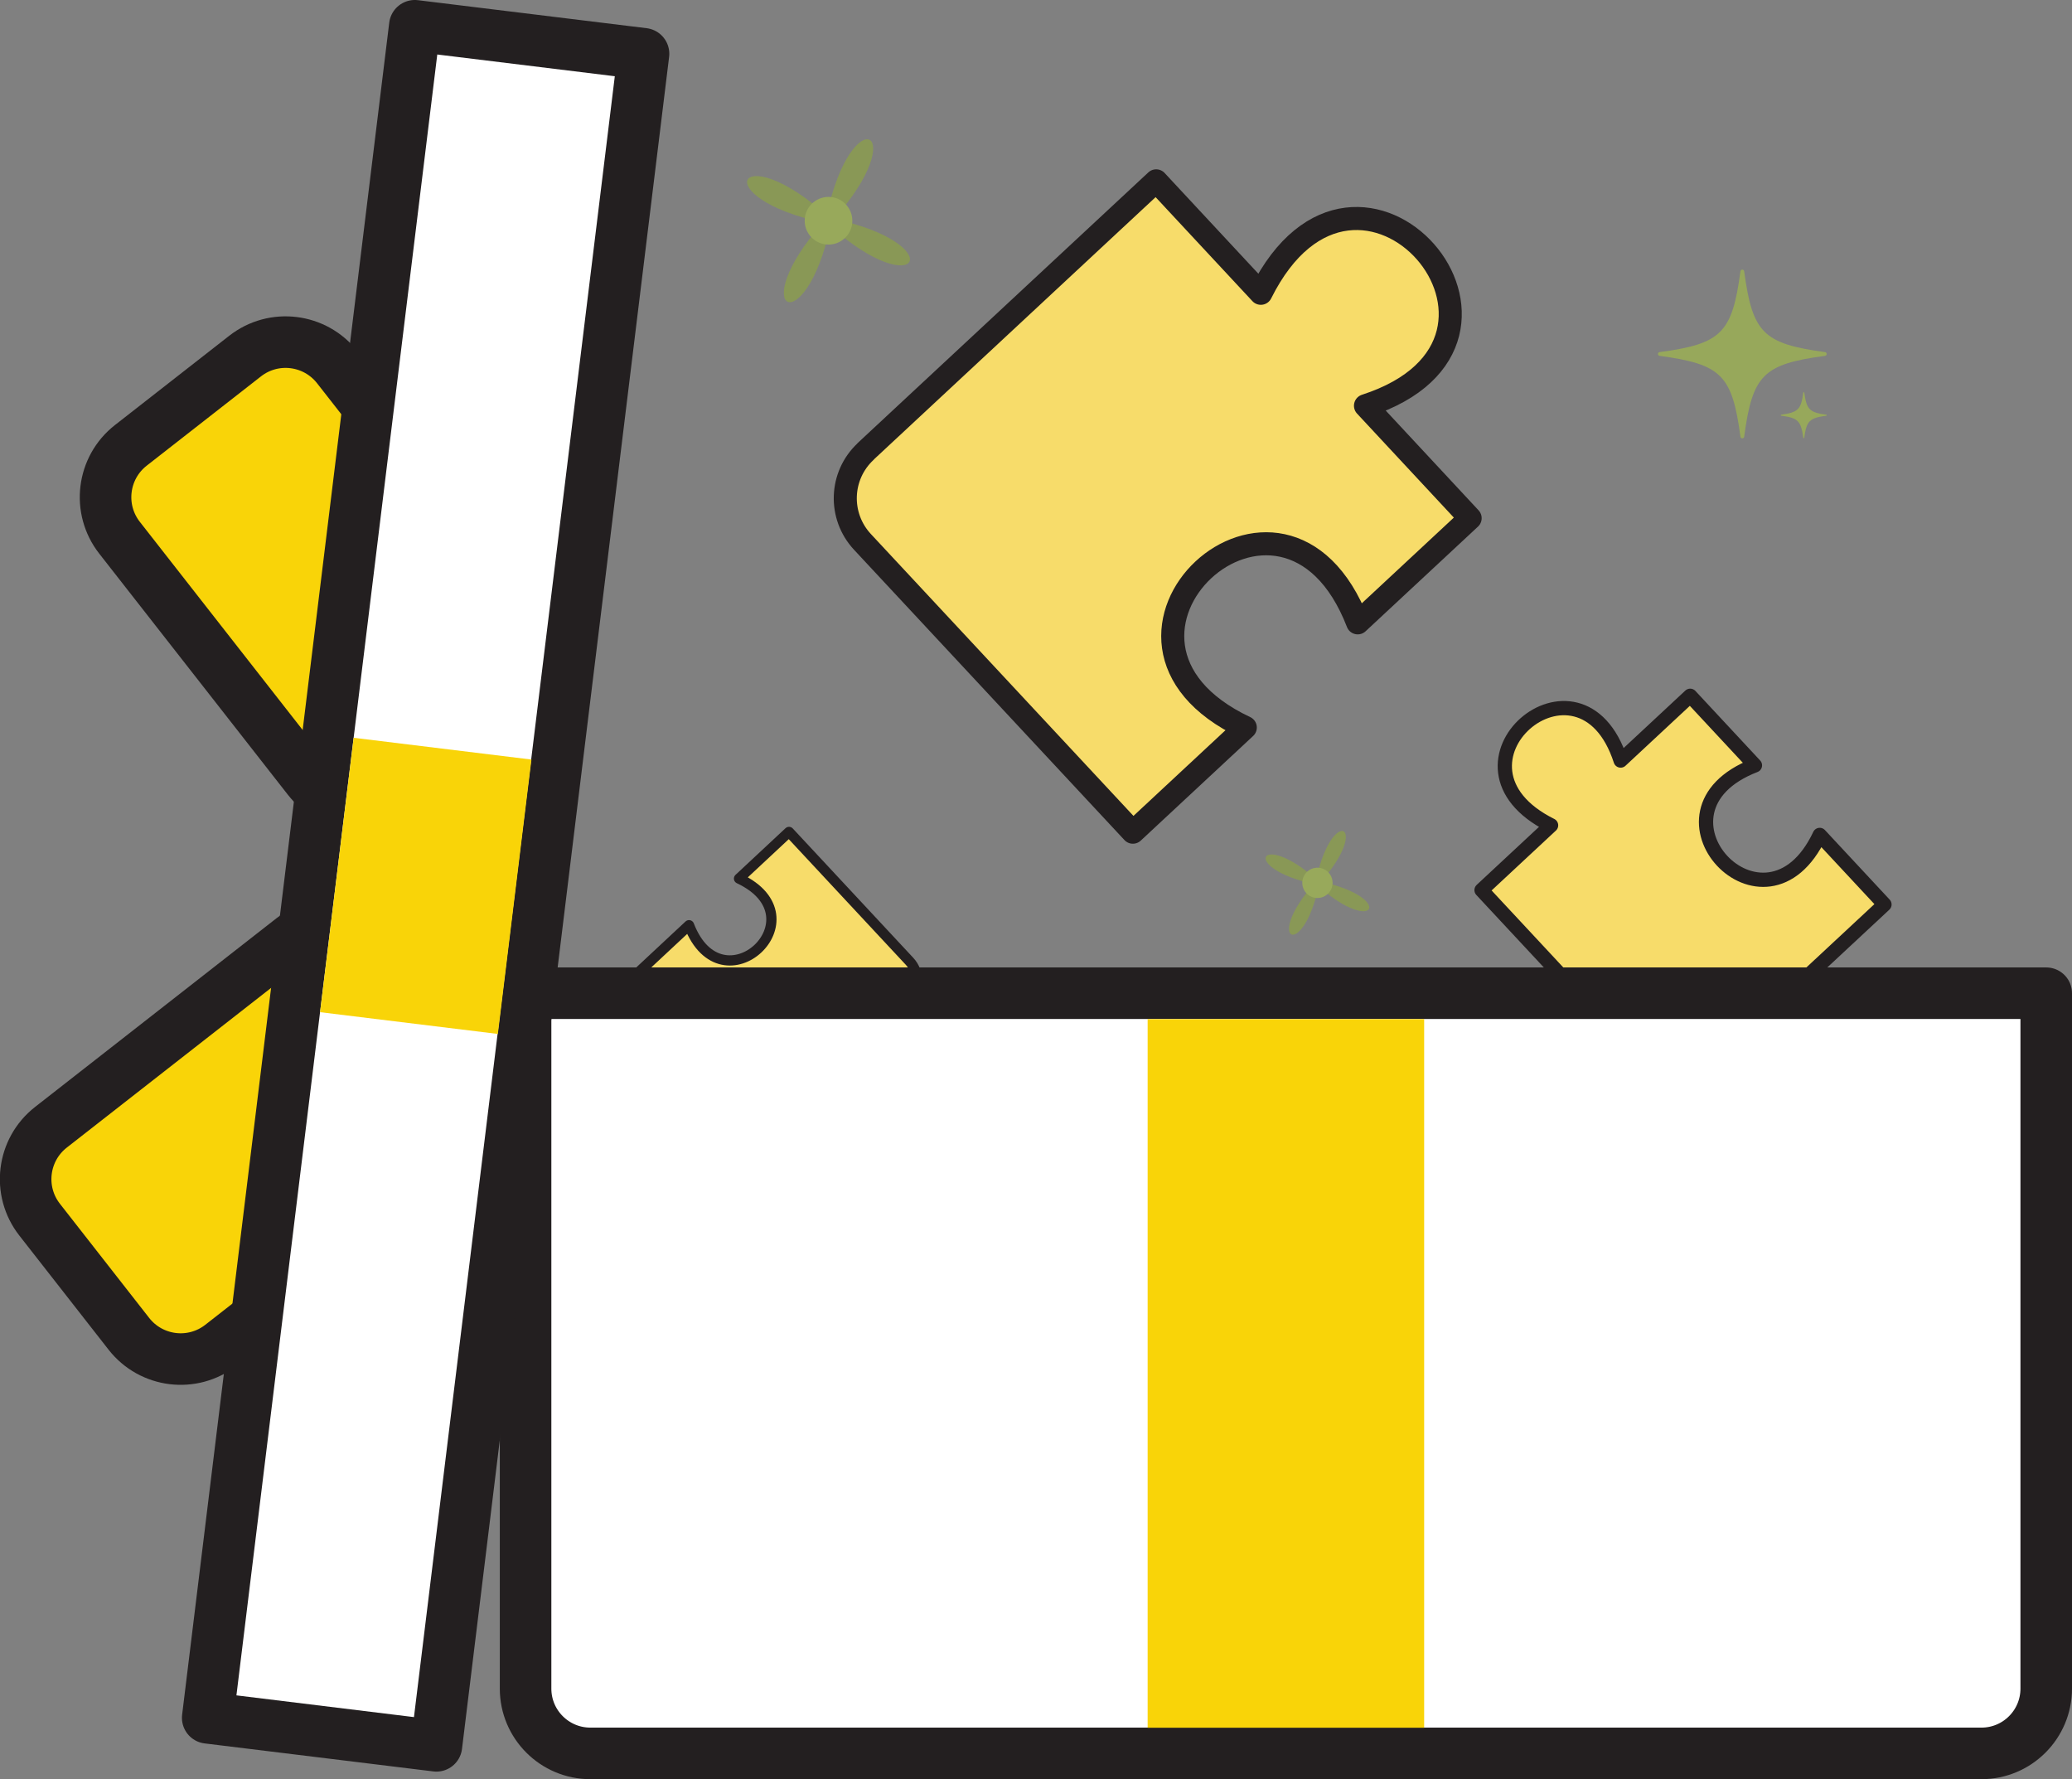 <?xml version="1.0" encoding="UTF-8"?>
<svg id="Layer_1" data-name="Layer 1" xmlns="http://www.w3.org/2000/svg" viewBox="0 0 159.98 137.35">
  <rect x="0" y="0" width="159.98" height="137.35" fill="#808080" stroke="none"/>
  <defs>
    <style>
      .cls-1 {
        stroke-width: .79px;
      }

      .cls-1, .cls-2, .cls-3, .cls-4, .cls-5 {
        stroke: #231f20;
        stroke-linejoin: round;
      }

      .cls-1, .cls-3, .cls-4 {
        fill: #f7dc6a;
      }

      .cls-2 {
        fill: #fff;
      }

      .cls-2, .cls-5 {
        stroke-width: 3.98px;
      }

      .cls-3 {
        stroke-width: 1.78px;
      }

      .cls-4 {
        stroke-width: 1.1px;
      }

      .cls-6 {
        fill: #91b02c;
      }

      .cls-5, .cls-7 {
        fill: #f9d408;
      }

      .cls-8, .cls-9 {
        fill: #afd136;
      }

      .cls-8, .cls-10 {
        opacity: .5;
      }
    </style>
  </defs>
  <path class="cls-3" d="M66.85,34.83l22.42-20.87,8.08,8.68c7.53-15.11,23.65,3.64,8.08,8.68l8.08,8.68-8.68,8.08c-5.76-14.88-23.12,1.27-8.68,8.08l-8.68,8.08-20.88-22.41c-1.86-2-1.75-5.12.25-6.98Z"/>
  <path class="cls-4" d="M127.31,82.58l-12.92-13.87,5.37-5c-9.35-4.66,2.25-14.63,5.37-5l5.37-5,5,5.37c-9.21,3.56.79,14.3,5,5.37l5,5.37-13.87,12.91c-1.24,1.15-3.17,1.08-4.32-.15Z"/>
  <path class="cls-1" d="M70.12,77.31l-9.98,9.29-3.6-3.86c-3.35,6.73-10.53-1.62-3.6-3.86l-3.6-3.86,3.86-3.6c2.57,6.63,10.3-.57,3.86-3.6l3.86-3.6,9.3,9.98c.83.89.78,2.28-.11,3.11Z"/>
  <g class="cls-10">
    <path class="cls-6" d="M64.39,16.9c9.02,1.93,6.61,6.69-.28.56-1.94,9.02-6.69,6.61-.56-.28-9.02-1.93-6.61-6.69.28-.56,1.94-9.02,6.69-6.61.56.28Z"/>
    <circle class="cls-9" cx="63.97" cy="17.04" r="1.84"/>
  </g>
  <g class="cls-10">
    <path class="cls-6" d="M101.99,68.06c5.74,1.23,4.21,4.25-.18.36-1.23,5.74-4.26,4.21-.36-.18-5.74-1.23-4.21-4.25.18-.36,1.23-5.74,4.26-4.21.36.18Z"/>
    <circle class="cls-9" cx="101.72" cy="68.15" r="1.17"/>
  </g>
  <path class="cls-8" d="M140.91,27.47c-4.77.64-5.6,1.47-6.24,6.24-.02.17-.27.17-.29,0-.64-4.76-1.47-5.59-6.24-6.24-.17-.02-.17-.27,0-.29,4.77-.64,5.6-1.47,6.24-6.24.02-.17.27-.17.29,0,.64,4.76,1.47,5.59,6.24,6.24.17.02.17.27,0,.29Z"/>
  <path class="cls-8" d="M141.01,32.09c-1.3.18-1.53.4-1.7,1.7,0,.05-.07.05-.08,0-.18-1.3-.4-1.53-1.7-1.7-.05,0-.05-.07,0-.08,1.3-.18,1.53-.4,1.7-1.7,0-.05.07-.05.08,0,.18,1.3.4,1.53,1.7,1.7.05,0,.05.07,0,.08Z"/>
  <g>
    <path class="cls-2" d="M40.58,76.67h117.41v53.68c0,2.76-2.24,5-5,5H45.58c-2.76,0-5-2.24-5-5v-53.68h0Z"/>
    <rect class="cls-7" x="88.61" y="78.67" width="21.35" height="54.7"/>
  </g>
  <g>
    <g>
      <path class="cls-5" d="M29.69,73.33l6.89,8.81c1.73,2.21,1.34,5.4-.87,7.13l-18.63,14.56c-2.21,1.73-5.4,1.34-7.13-.87l-6.89-8.81c-1.73-2.21-1.34-5.4.87-7.13l18.63-14.56c2.21-1.73,5.4-1.34,7.13.87Z"/>
      <path class="cls-5" d="M39.75,54.11l-8.82,6.89c-2.21,1.73-5.4,1.34-7.13-.87l-14.57-18.62c-1.73-2.21-1.34-5.4.87-7.13l8.82-6.89c2.21-1.73,5.4-1.34,7.13.87l14.57,18.62c1.73,2.21,1.34,5.4-.87,7.13Z"/>
      <rect class="cls-2" x="-32.93" y="59.48" width="131.59" height="17.79" transform="translate(-39 92.69) rotate(-83.02)"/>
    </g>
    <rect class="cls-7" x="22.2" y="61.46" width="21.34" height="13.83" transform="translate(-38.99 92.7) rotate(-83.02)"/>
  </g>
</svg>